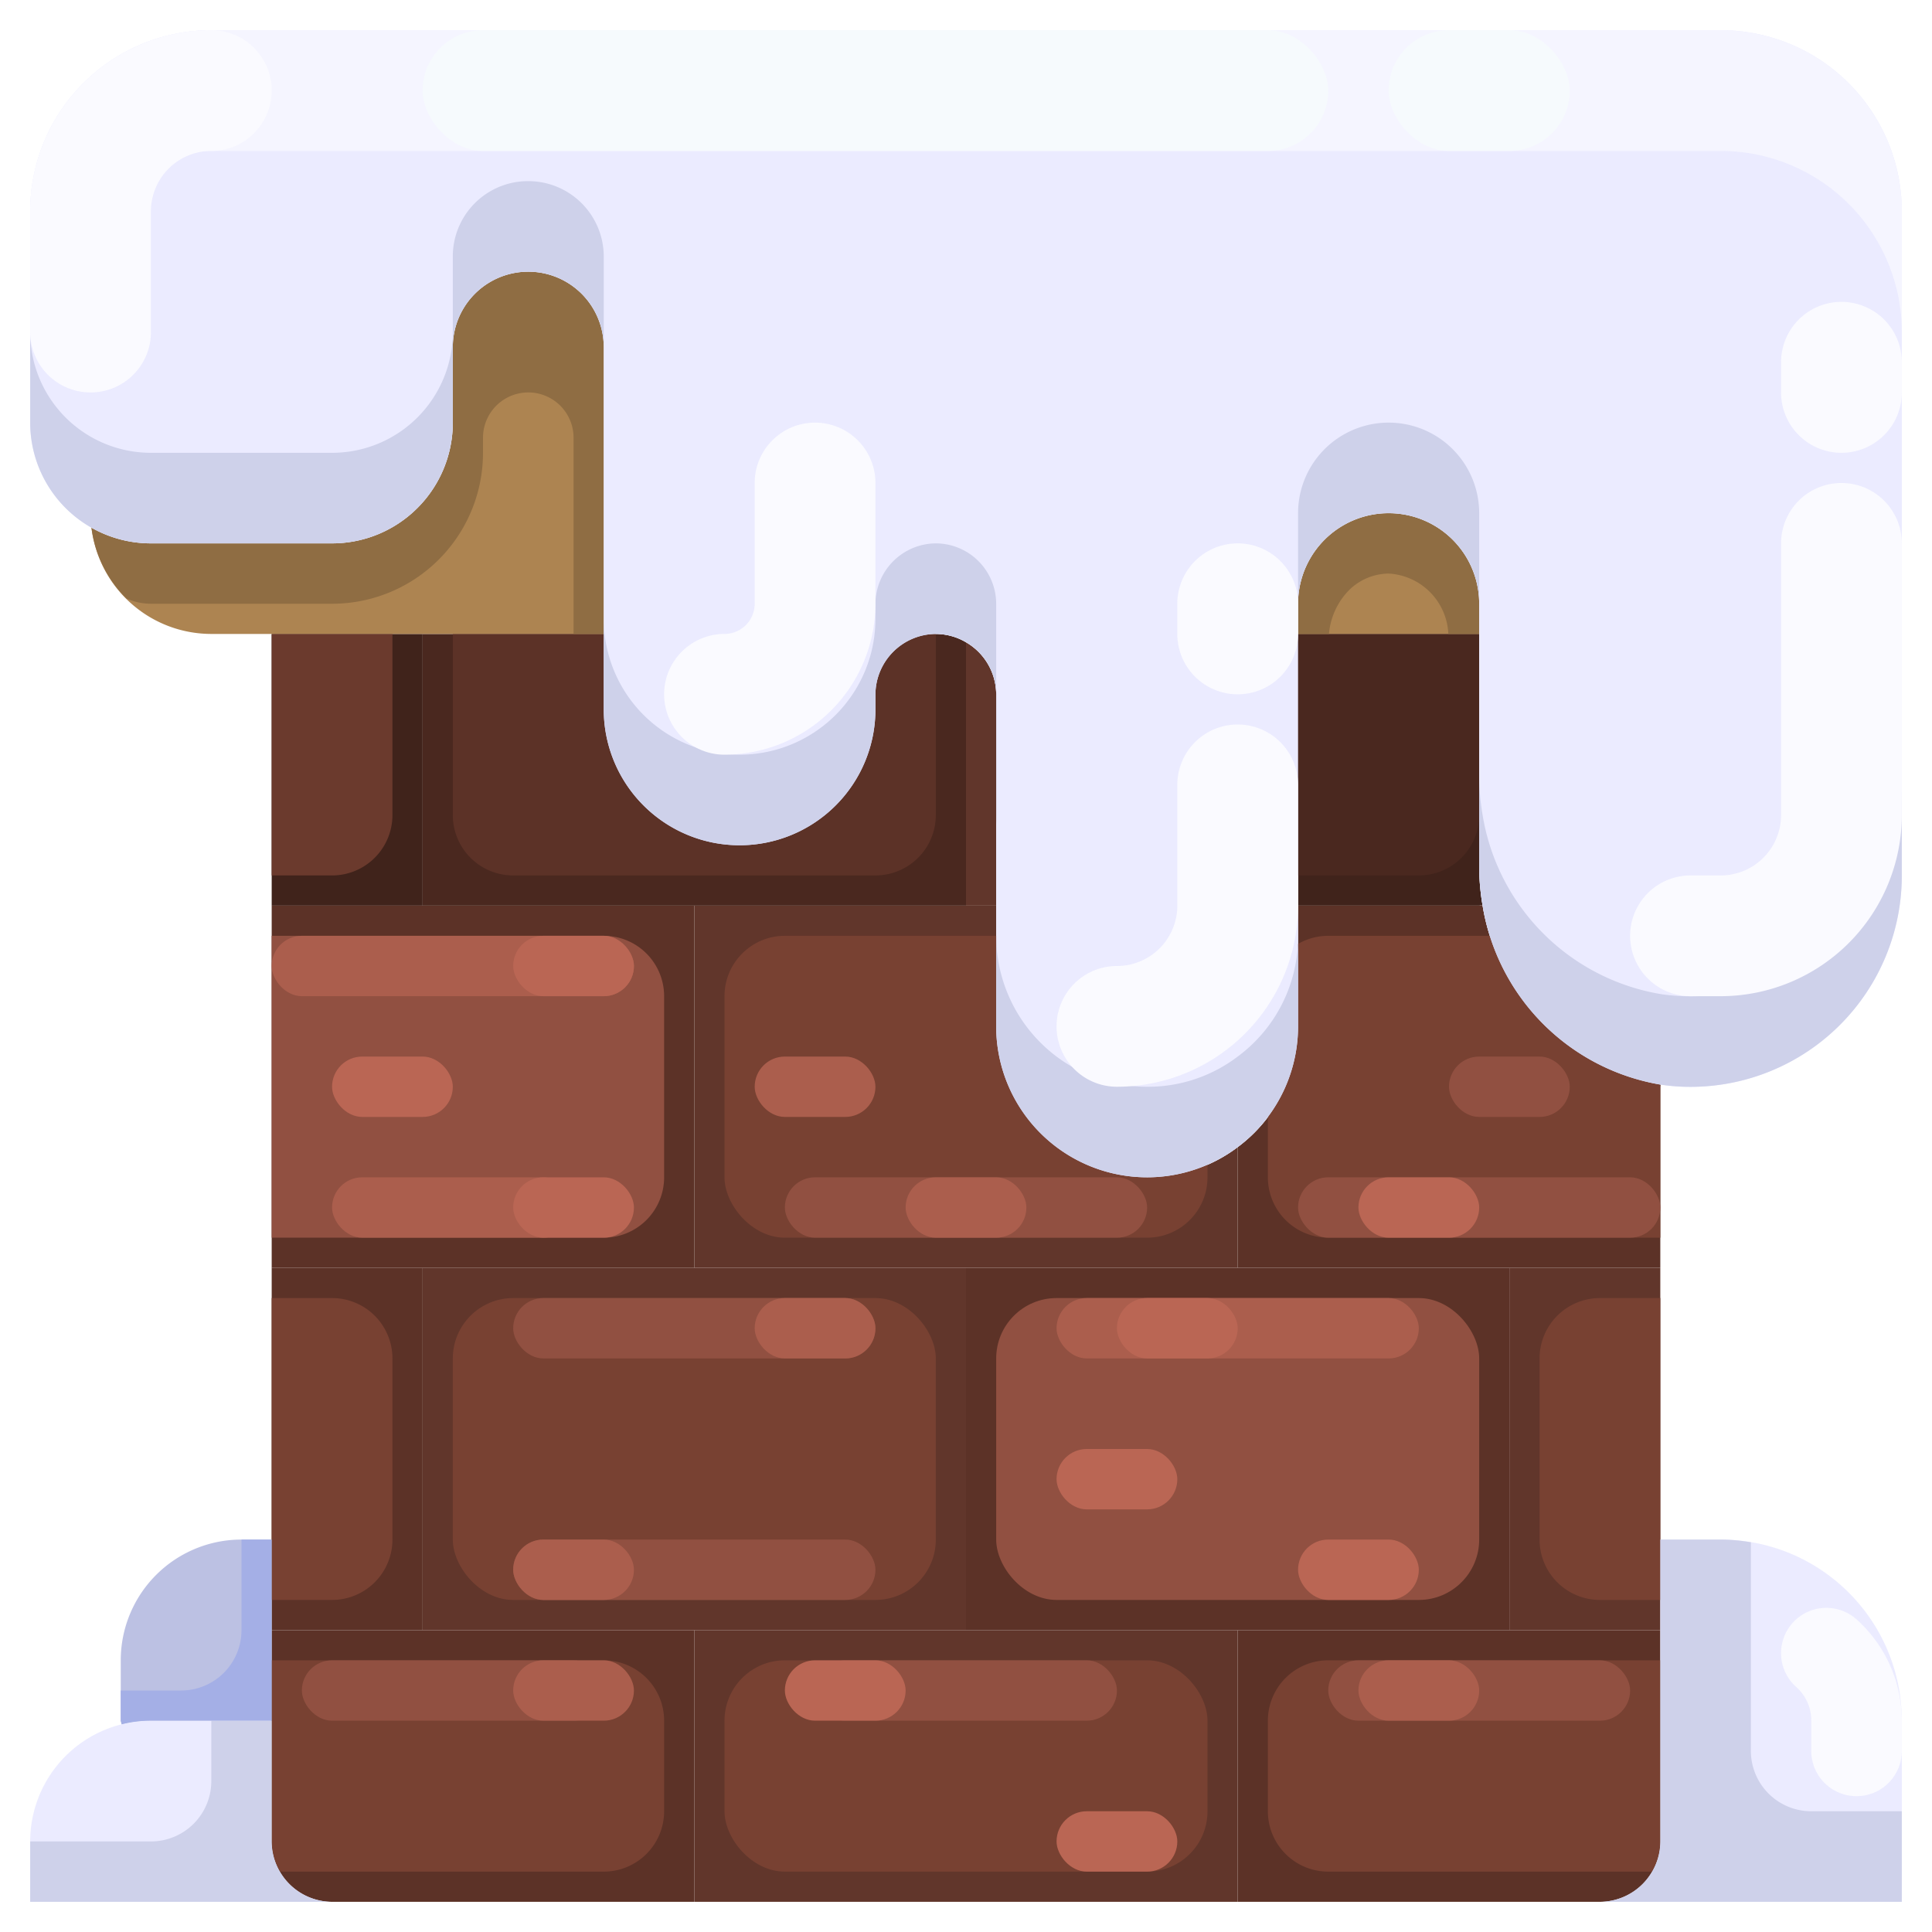 <svg xmlns="http://www.w3.org/2000/svg" viewBox="0 0 64 64"><g id="_07-chimney" data-name="07-chimney"><path d="M9,57H5a3.906,3.906,0,0,0-.97.12L4,57V55a4,4,0,0,1,4-4H9v6Z" style="fill:#bcc1e3"/><path d="M11,63H1V61a4,4,0,0,1,3.03-3.88A3.906,3.906,0,0,1,5,57H9v4A2.006,2.006,0,0,0,11,63Z" style="fill:#ebebff"/><path d="M63,57v6H53a2.006,2.006,0,0,0,2-2V51h2A6,6,0,0,1,63,57Z" style="fill:#ebebff"/><rect x="9" y="21" width="5" height="9" style="fill:#40231b"/><path d="M49,28.71a7.685,7.685,0,0,0,.11,1.27L49,30H43V21h6Z" style="fill:#40231b"/><path d="M23,54v9H11a2.006,2.006,0,0,1-2-2V54H23Z" style="fill:#5c3227"/><polygon points="14 42 14 54 9 54 9 51 9 42 14 42" style="fill:#5c3227"/><path d="M38.02,39A4.9,4.9,0,0,0,41,38v4H23V30H33v4a5,5,0,0,0,5,5Z" style="fill:#61362b"/><polygon points="50 42 50 54 41 54 32 54 32 42 41 42 50 42" style="fill:#5c3227"/><path d="M55,54v7a2.006,2.006,0,0,1-2,2H41V54H55Z" style="fill:#5c3227"/><polygon points="41 54 41 63 23 63 23 54 32 54 41 54" style="fill:#61362b"/><polygon points="55 54 50 54 50 42 55 42 55 51 55 54" style="fill:#61362b"/><polygon points="32 42 32 54 23 54 14 54 14 42 23 42 32 42" style="fill:#61362b"/><polygon points="23 30 23 42 14 42 9 42 9 30 14 30 23 30" style="fill:#5c3227"/><path d="M55.01,35.93,55,36v6H41V38a4.929,4.929,0,0,0,2-3.98V30h6l.11-.02A7.189,7.189,0,0,0,55.01,35.93Z" style="fill:#5c3227"/><path d="M31,21a2.015,2.015,0,0,0-2,2v.5a4.5,4.5,0,0,1-9,0V21H14v9H32V21.279A1.975,1.975,0,0,0,31,21Z" style="fill:#4a281f"/><path d="M33,23a2,2,0,0,0-1-1.721V30h1Z" style="fill:#61362b"/><rect x="15" y="43" width="16" height="10" rx="2" ry="2" style="fill:#784132"/><rect x="24" y="31" width="16" height="10" rx="2" ry="2" style="fill:#784132"/><rect x="33" y="43" width="16" height="10" rx="2" ry="2" style="fill:#915041"/><rect x="24" y="55" width="16" height="7" rx="2" ry="2" style="fill:#784132"/><path d="M55,55H44a2,2,0,0,0-2,2v3a2,2,0,0,0,2,2H54.721A1.975,1.975,0,0,0,55,61Z" style="fill:#784132"/><path d="M9,55H20a2,2,0,0,1,2,2v3a2,2,0,0,1-2,2H9.279A1.975,1.975,0,0,1,9,61Z" style="fill:#784132"/><path d="M20,31H9V41H20a2,2,0,0,0,2-2V33A2,2,0,0,0,20,31Z" style="fill:#915041"/><path d="M44,41H55V31H44a2,2,0,0,0-2,2v6A2,2,0,0,0,44,41Z" style="fill:#784132"/><path d="M53,43a2,2,0,0,0-2,2v6a2,2,0,0,0,2,2h2V43Z" style="fill:#784132"/><path d="M11,53a2,2,0,0,0,2-2V45a2,2,0,0,0-2-2H9V53Z" style="fill:#784132"/><path d="M15,27a2,2,0,0,0,2,2H29a2,2,0,0,0,2-2V21H15Z" style="fill:#5c3227"/><path d="M33,27a2,2,0,0,0,2,2H47a2,2,0,0,0,2-2V21H33Z" style="fill:#4a281f"/><path d="M9,29h2a2,2,0,0,0,2-2V21H9Z" style="fill:#6b3a2d"/><path d="M60,60a2,2,0,0,1-2-2V51.09A6,6,0,0,0,57,51H55V61a2.006,2.006,0,0,1-2,2H63V60Z" style="fill:#ced1ea"/><path d="M11,63a2.006,2.006,0,0,1-2-2V57H7v2a2,2,0,0,1-2,2H1v2Z" style="fill:#ced1ea"/><path d="M8,51v3a2,2,0,0,1-2,2H4v1l.03.12A3.906,3.906,0,0,1,5,57H9V51Z" style="fill:#a4afe6"/><rect x="17" y="43" width="12" height="2" rx="1" ry="1" style="fill:#915041"/><rect x="17" y="51" width="12" height="2" rx="1" ry="1" style="fill:#915041"/><rect x="25" y="43" width="4" height="2" rx="1" ry="1" style="fill:#ab5e4d"/><rect x="26" y="39" width="12" height="2" rx="1" ry="1" style="fill:#915041"/><rect x="30" y="39" width="4" height="2" rx="1" ry="1" style="fill:#ab5e4d"/><rect x="25" y="35" width="4" height="2" rx="1" ry="1" style="fill:#ab5e4d"/><rect x="9" y="31" width="12" height="2" rx="1" ry="1" style="fill:#ab5e4d"/><rect x="17" y="31" width="4" height="2" rx="1" ry="1" style="fill:#ba6654"/><rect x="11" y="39" width="8" height="2" rx="1" ry="1" style="fill:#ab5e4d"/><rect x="17" y="39" width="4" height="2" rx="1" ry="1" style="fill:#ba6654"/><rect x="11" y="35" width="4" height="2" rx="1" ry="1" style="fill:#ba6654"/><rect x="17" y="51" width="4" height="2" rx="1" ry="1" style="fill:#ab5e4d"/><rect x="35" y="43" width="12" height="2" rx="1" ry="1" style="fill:#ab5e4d"/><rect x="44" y="55" width="10" height="2" rx="1" ry="1" style="fill:#915041"/><rect x="10" y="55" width="10" height="2" rx="1" ry="1" style="fill:#915041"/><rect x="27" y="55" width="10" height="2" rx="1" ry="1" style="fill:#915041"/><rect x="37" y="43" width="4" height="2" rx="1" ry="1" style="fill:#ba6654"/><rect x="43" y="39" width="12" height="2" rx="1" ry="1" style="fill:#915041"/><rect x="45" y="39" width="4" height="2" rx="1" ry="1" style="fill:#ba6654"/><rect x="48" y="35" width="4" height="2" rx="1" ry="1" style="fill:#915041"/><rect x="43" y="51" width="4" height="2" rx="1" ry="1" style="fill:#ba6654"/><rect x="35" y="48" width="4" height="2" rx="1" ry="1" style="fill:#ba6654"/><rect x="26" y="55" width="4" height="2" rx="1" ry="1" style="fill:#ba6654"/><rect x="35" y="60" width="4" height="2" rx="1" ry="1" style="fill:#ba6654"/><rect x="45" y="55" width="4" height="2" rx="1" ry="1" style="fill:#ab5e4d"/><rect x="17" y="55" width="4" height="2" rx="1" ry="1" style="fill:#ab5e4d"/><path d="M61.5,59.5A1.5,1.5,0,0,1,60,58V57a1.482,1.482,0,0,0-.5-1.119,1.5,1.5,0,1,1,2-2.237A4.507,4.507,0,0,1,63,57v1A1.5,1.5,0,0,1,61.5,59.5Z" style="fill:#fafaff"/><path d="M9,21H7a4,4,0,0,1-3.97-3.52A3.994,3.994,0,0,0,5,18h6a4,4,0,0,0,4-4V11.5a2.5,2.5,0,0,1,5,0V21H9Z" style="fill:#ad8451"/><path d="M49,20v1H43V20a3,3,0,0,1,6,0Z" style="fill:#ad8451"/><path d="M17.5,9A2.492,2.492,0,0,0,15,11.5V14a4,4,0,0,1-4,4H5a3.994,3.994,0,0,1-1.97-.52,3.989,3.989,0,0,0,1.159,2.345A1.984,1.984,0,0,0,5,20h6a5,5,0,0,0,5-5v-.5a1.5,1.5,0,0,1,3,0V21h1V11.5A2.5,2.5,0,0,0,17.5,9Z" style="fill:#8f6d43"/><path d="M49,20a3,3,0,0,0-6,0v1h1.023a2.362,2.362,0,0,1,.564-1.34A1.891,1.891,0,0,1,46,19a2.094,2.094,0,0,1,1.978,2H49Z" style="fill:#8f6d43"/><path d="M3.03,17.48A4.007,4.007,0,0,1,1,14V7A6,6,0,0,1,7,1H57a6,6,0,0,1,6,6V29a7,7,0,0,1-7.22,7,6.479,6.479,0,0,1-.77-.07,7.189,7.189,0,0,1-5.9-5.95A7.685,7.685,0,0,1,49,28.71V20a3,3,0,0,0-6,0V34.02A5,5,0,0,1,38.02,39H38a5,5,0,0,1-5-5V23a2.006,2.006,0,0,0-2-2,2.015,2.015,0,0,0-2,2v.5a4.5,4.5,0,0,1-9,0v-12a2.5,2.5,0,1,0-5,0V14a4,4,0,0,1-4,4H5A3.994,3.994,0,0,1,3.03,17.48Z" style="fill:#ebebff"/><path d="M57,1H7A6,6,0,0,0,1,7v4A6,6,0,0,1,7,5H57a6,6,0,0,1,6,6V7A6,6,0,0,0,57,1Z" style="fill:#f5f5ff"/><path d="M41,35a4.9,4.9,0,0,1-2.98,1H38a5,5,0,0,1-5-5v3a5,5,0,0,0,5,5h.02A5,5,0,0,0,43,34.02v-3A4.929,4.929,0,0,1,41,35Z" style="fill:#ced1ea"/><path d="M49,17a3,3,0,0,0-6,0v3a3,3,0,0,1,6,0V17Z" style="fill:#ced1ea"/><path d="M17.5,6A2.492,2.492,0,0,0,15,8.5V11a4,4,0,0,1-4,4H5a4,4,0,0,1-4-4v3a4,4,0,0,0,4,4h6a4,4,0,0,0,4-4V11.5a2.5,2.5,0,0,1,5,0v-3A2.5,2.5,0,0,0,17.5,6Z" style="fill:#ced1ea"/><path d="M55.78,33a6.479,6.479,0,0,1-.77-.07,7.189,7.189,0,0,1-5.9-5.95A7.685,7.685,0,0,1,49,25.71v3a7.685,7.685,0,0,0,.11,1.27,7.189,7.189,0,0,0,5.9,5.95,6.479,6.479,0,0,0,.77.07A7,7,0,0,0,63,29V26A7,7,0,0,1,55.78,33Z" style="fill:#ced1ea"/><path d="M31,18a2.015,2.015,0,0,0-2,2v.5a4.5,4.5,0,0,1-9,0v3a4.5,4.5,0,0,0,9,0V23a2.015,2.015,0,0,1,2-2,2.006,2.006,0,0,1,2,2V20A2.006,2.006,0,0,0,31,18Z" style="fill:#ced1ea"/><path d="M57,33H56a2,2,0,0,1,0-4h1a2,2,0,0,0,2-2V18a2,2,0,0,1,4,0v9A6.006,6.006,0,0,1,57,33Z" style="fill:#fafaff"/><path d="M61,15a2,2,0,0,1-2-2V12a2,2,0,0,1,4,0v1A2,2,0,0,1,61,15Z" style="fill:#fafaff"/><rect x="46" y="1" width="6" height="4" rx="2" ry="2" style="fill:#f6fafd"/><rect x="14" y="1" width="30" height="4" rx="2" ry="2" style="fill:#f6fafd"/><path d="M7,1A2,2,0,0,1,7,5,2,2,0,0,0,5,7v4a2,2,0,0,1-4,0V7A6.006,6.006,0,0,1,7,1Z" style="fill:#fafaff"/><path d="M37,36a2,2,0,0,1,0-4,2,2,0,0,0,2-2V26a2,2,0,0,1,4,0v4A6.006,6.006,0,0,1,37,36Z" style="fill:#fafaff"/><path d="M41,23a2,2,0,0,1-2-2V20a2,2,0,0,1,4,0v1A2,2,0,0,1,41,23Z" style="fill:#fafaff"/><path d="M24,25a2,2,0,0,1,0-4,1,1,0,0,0,1-1V16a2,2,0,0,1,4,0v4A5.006,5.006,0,0,1,24,25Z" style="fill:#fafaff"/></g></svg>